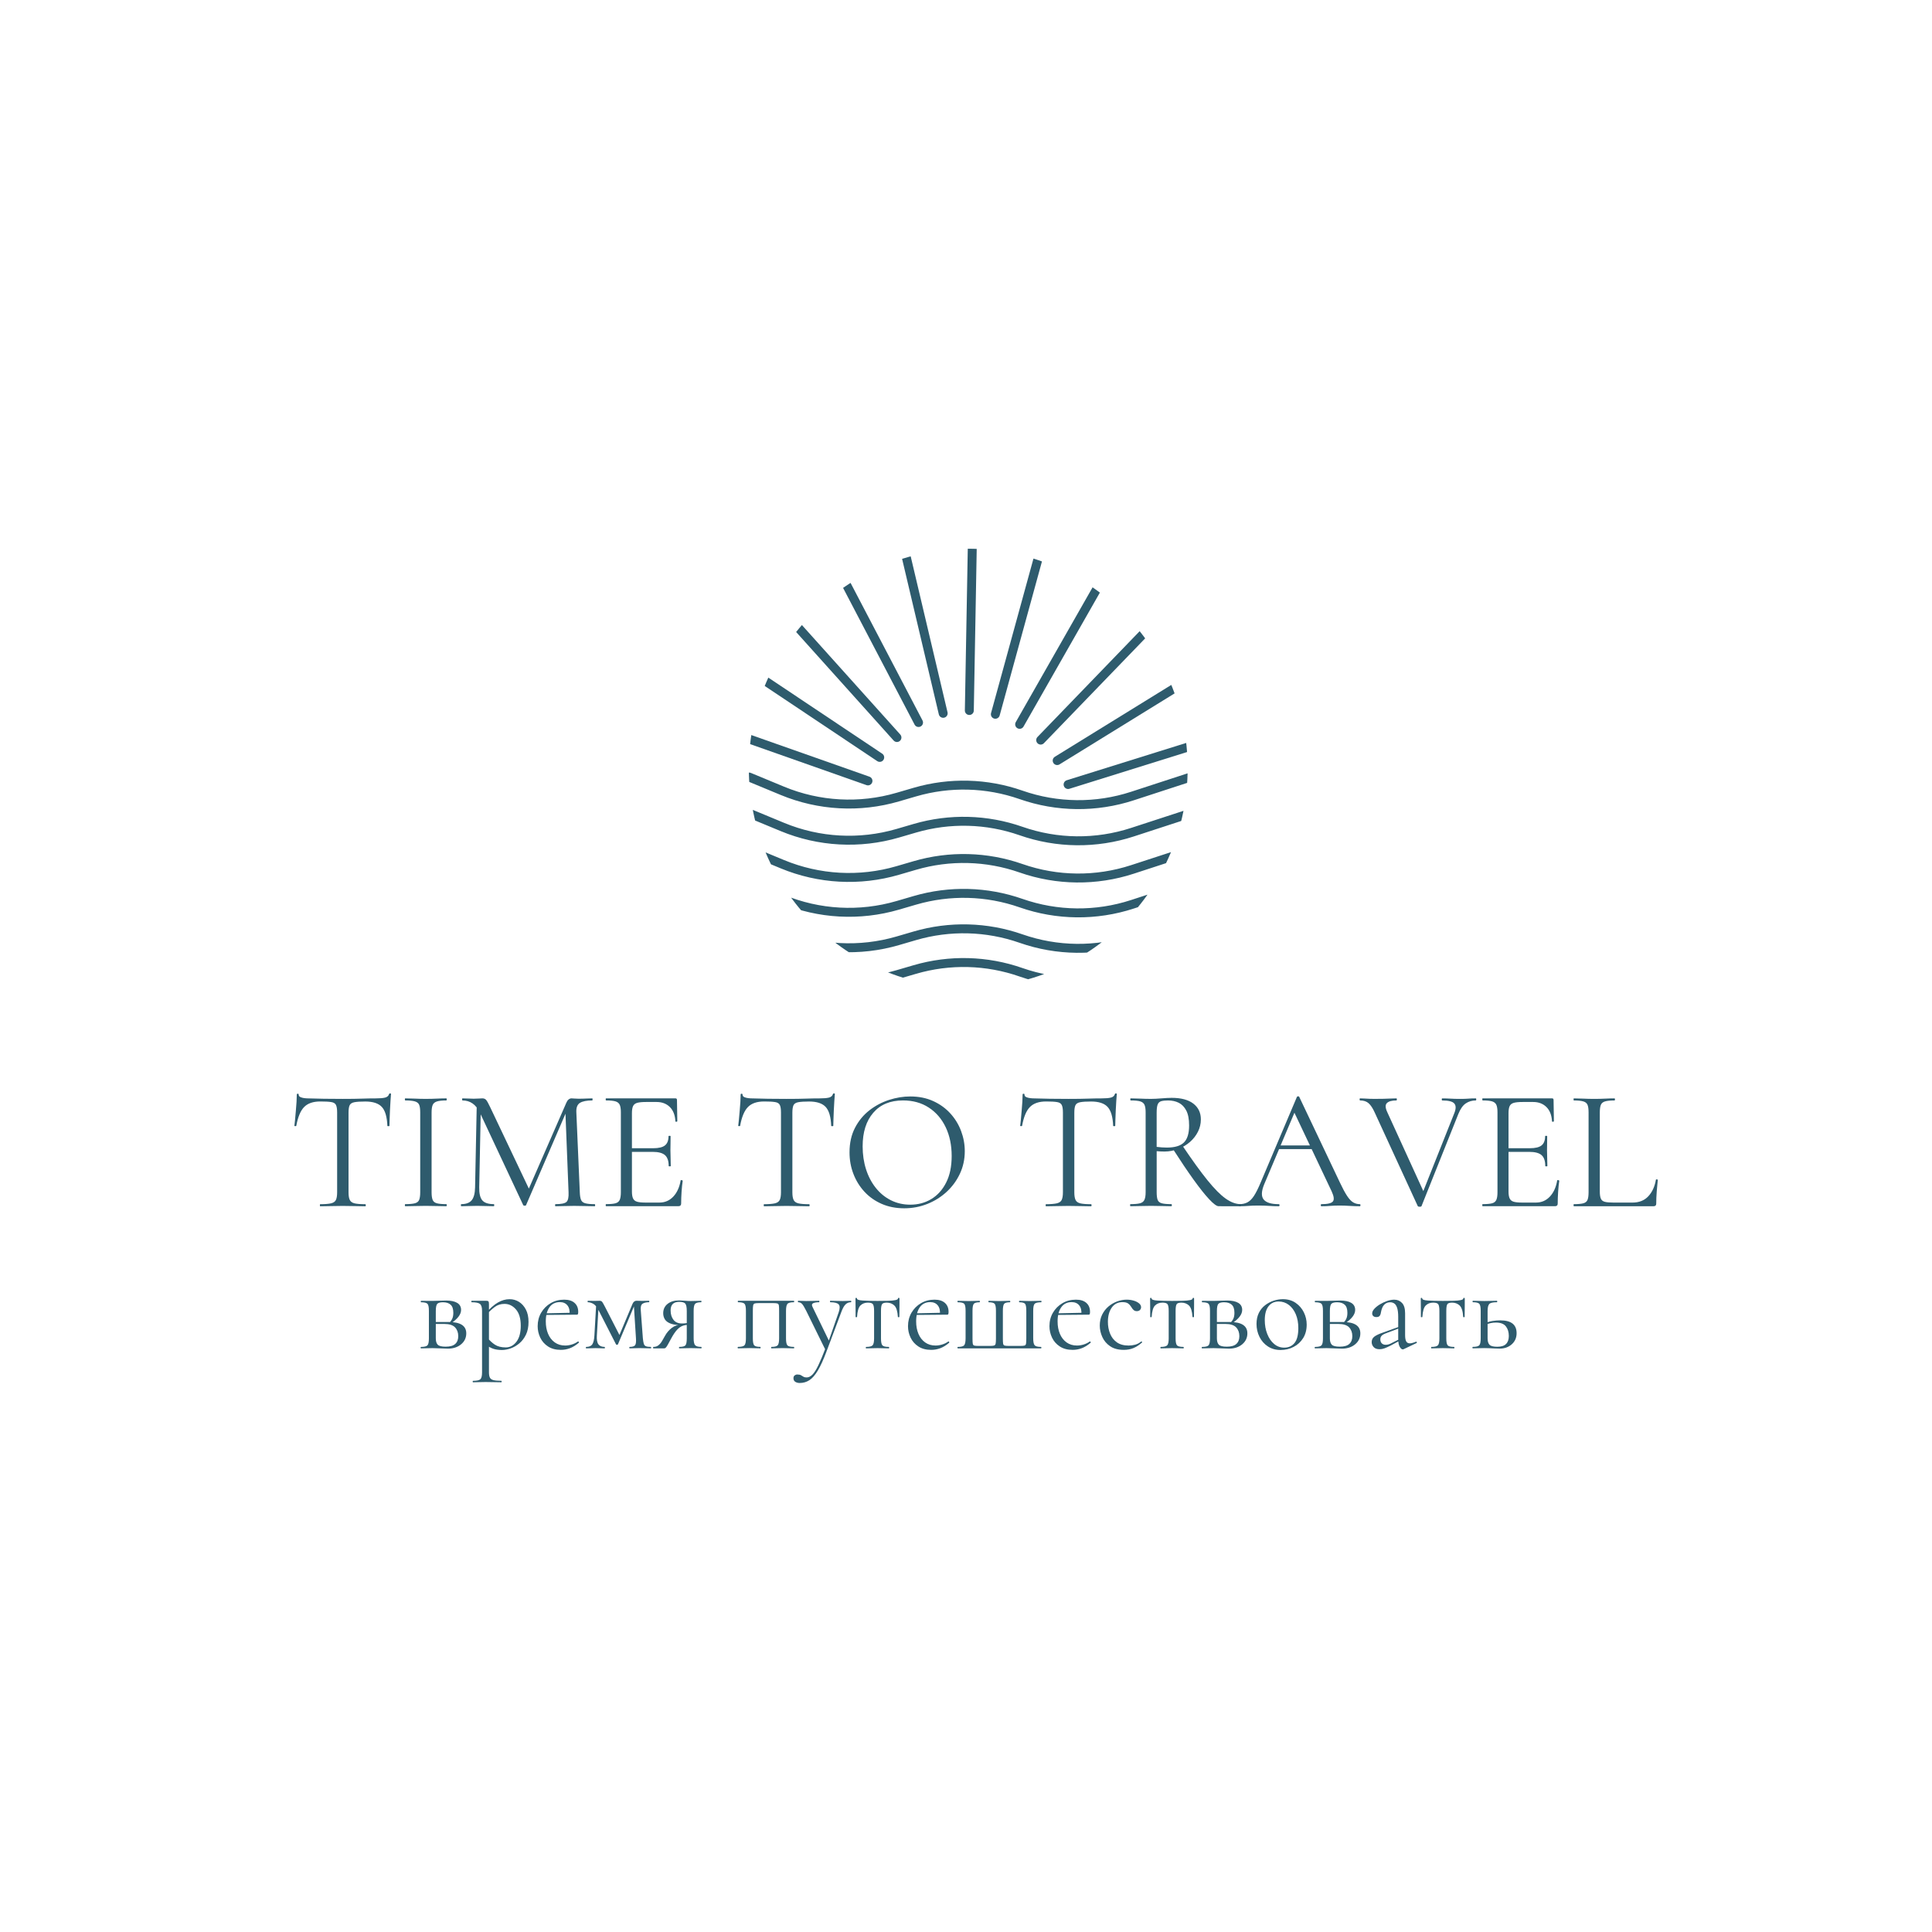 <?xml version="1.0" encoding="utf-8"?>
<!-- Generator: Adobe Illustrator 27.0.0, SVG Export Plug-In . SVG Version: 6.00 Build 0)  -->
<svg version="1.1" id="Слой_1" xmlns="http://www.w3.org/2000/svg" xmlns:xlink="http://www.w3.org/1999/xlink" x="0px" y="0px"
	 viewBox="0 0 1080 1080" style="enable-background:new 0 0 1080 1080;" xml:space="preserve">
<style type="text/css">
	.st0{fill:#E3E2E1;}
	.st1{fill:#BEA59C;}
	.st2{fill:#779CA8;}
	.st3{fill:#2E5B6D;}
	
		.st4{clip-path:url(#XMLID_00000023985089799586106260000012248667136772762552_);fill:none;stroke:#2E5B6D;stroke-width:5;stroke-linecap:round;stroke-linejoin:round;stroke-miterlimit:10;}
	.st5{clip-path:url(#XMLID_00000023985089799586106260000012248667136772762552_);}
	.st6{fill:none;stroke:#2E5B6D;stroke-width:5;stroke-linecap:round;stroke-linejoin:round;stroke-miterlimit:10;}
	
		.st7{clip-path:url(#XMLID_00000049216933240687741140000006022354976259005100_);fill:none;stroke:#2E5B6D;stroke-width:5;stroke-linecap:round;stroke-linejoin:round;stroke-miterlimit:10;}
	.st8{clip-path:url(#XMLID_00000049216933240687741140000006022354976259005100_);}
	
		.st9{clip-path:url(#XMLID_00000171686383940576675620000015130393791918182037_);fill:none;stroke:#2E5B6D;stroke-width:5;stroke-linecap:round;stroke-linejoin:round;stroke-miterlimit:10;}
	.st10{clip-path:url(#XMLID_00000171686383940576675620000015130393791918182037_);}
	
		.st11{clip-path:url(#XMLID_00000028284082938587468700000004398469682923738021_);fill:none;stroke:#2E5B6D;stroke-width:5;stroke-linecap:round;stroke-linejoin:round;stroke-miterlimit:10;}
	.st12{clip-path:url(#XMLID_00000028284082938587468700000004398469682923738021_);}
	.st13{fill:#F4E1B0;}
	
		.st14{clip-path:url(#XMLID_00000127735281123693383670000005539217676101589415_);fill:none;stroke:#2E5B6D;stroke-width:7.318;stroke-linecap:round;stroke-linejoin:round;stroke-miterlimit:10;}
	.st15{clip-path:url(#XMLID_00000127735281123693383670000005539217676101589415_);}
	.st16{fill:none;stroke:#2E5B6D;stroke-width:7.318;stroke-linecap:round;stroke-linejoin:round;stroke-miterlimit:10;}
	
		.st17{clip-path:url(#XMLID_00000011005084196254488230000007392431554434206889_);fill:none;stroke:#2E5B6D;stroke-width:7.318;stroke-linecap:round;stroke-linejoin:round;stroke-miterlimit:10;}
	.st18{clip-path:url(#XMLID_00000011005084196254488230000007392431554434206889_);}
	
		.st19{clip-path:url(#XMLID_00000175290319255518452930000001944608045218861244_);fill:none;stroke:#2E5B6D;stroke-width:7.318;stroke-linecap:round;stroke-linejoin:round;stroke-miterlimit:10;}
	.st20{clip-path:url(#XMLID_00000175290319255518452930000001944608045218861244_);}
	
		.st21{clip-path:url(#XMLID_00000028288618868846722990000003075825502229466789_);fill:none;stroke:#2E5B6D;stroke-width:7.318;stroke-linecap:round;stroke-linejoin:round;stroke-miterlimit:10;}
	.st22{clip-path:url(#XMLID_00000028288618868846722990000003075825502229466789_);}
	
		.st23{clip-path:url(#XMLID_00000131364921057999444900000017478409404656950170_);fill:none;stroke:#E3E2E1;stroke-width:7.318;stroke-linecap:round;stroke-linejoin:round;stroke-miterlimit:10;}
	.st24{clip-path:url(#XMLID_00000131364921057999444900000017478409404656950170_);}
	.st25{fill:none;stroke:#E3E2E1;stroke-width:7.318;stroke-linecap:round;stroke-linejoin:round;stroke-miterlimit:10;}
	
		.st26{clip-path:url(#XMLID_00000042736688084830497440000000993331861542515112_);fill:none;stroke:#E3E2E1;stroke-width:7.318;stroke-linecap:round;stroke-linejoin:round;stroke-miterlimit:10;}
	.st27{clip-path:url(#XMLID_00000042736688084830497440000000993331861542515112_);}
	
		.st28{clip-path:url(#XMLID_00000044161757330983731970000007255553868530368899_);fill:none;stroke:#E3E2E1;stroke-width:7.318;stroke-linecap:round;stroke-linejoin:round;stroke-miterlimit:10;}
	.st29{clip-path:url(#XMLID_00000044161757330983731970000007255553868530368899_);}
	
		.st30{clip-path:url(#XMLID_00000018221454956711252050000001487827670686570679_);fill:none;stroke:#E3E2E1;stroke-width:7.318;stroke-linecap:round;stroke-linejoin:round;stroke-miterlimit:10;}
	.st31{clip-path:url(#XMLID_00000018221454956711252050000001487827670686570679_);}
	
		.st32{clip-path:url(#XMLID_00000051343336747742576020000011462693935174338955_);fill:none;stroke:#BEA59C;stroke-width:7.318;stroke-linecap:round;stroke-linejoin:round;stroke-miterlimit:10;}
	.st33{clip-path:url(#XMLID_00000051343336747742576020000011462693935174338955_);}
	.st34{fill:none;stroke:#BEA59C;stroke-width:7.318;stroke-linecap:round;stroke-linejoin:round;stroke-miterlimit:10;}
	
		.st35{clip-path:url(#XMLID_00000100373038437767998420000016254391559912455564_);fill:none;stroke:#BEA59C;stroke-width:7.318;stroke-linecap:round;stroke-linejoin:round;stroke-miterlimit:10;}
	.st36{clip-path:url(#XMLID_00000100373038437767998420000016254391559912455564_);}
	
		.st37{clip-path:url(#XMLID_00000000214039284902827990000006747861091922747023_);fill:none;stroke:#2E5B6D;stroke-width:5;stroke-linecap:round;stroke-linejoin:round;stroke-miterlimit:10;}
	.st38{clip-path:url(#XMLID_00000000214039284902827990000006747861091922747023_);}
	
		.st39{clip-path:url(#XMLID_00000080177266874259393340000006268853100101736594_);fill:none;stroke:#F4E1B0;stroke-width:5;stroke-linecap:round;stroke-linejoin:round;stroke-miterlimit:10;}
	.st40{clip-path:url(#XMLID_00000080177266874259393340000006268853100101736594_);}
	.st41{fill:none;stroke:#F4E1B0;stroke-width:5;stroke-linecap:round;stroke-linejoin:round;stroke-miterlimit:10;}
	
		.st42{clip-path:url(#XMLID_00000170989182913642615230000002581629775714077862_);fill:none;stroke:#F4E1B0;stroke-width:5;stroke-linecap:round;stroke-linejoin:round;stroke-miterlimit:10;}
	.st43{clip-path:url(#XMLID_00000170989182913642615230000002581629775714077862_);}
	
		.st44{clip-path:url(#XMLID_00000129167874670231643950000007649586726529031082_);fill:none;stroke:#F4E1B0;stroke-width:5;stroke-linecap:round;stroke-linejoin:round;stroke-miterlimit:10;}
	.st45{clip-path:url(#XMLID_00000129167874670231643950000007649586726529031082_);}
	
		.st46{clip-path:url(#XMLID_00000019677915356630513050000005068102289981530512_);fill:none;stroke:#F4E1B0;stroke-width:5;stroke-linecap:round;stroke-linejoin:round;stroke-miterlimit:10;}
	.st47{clip-path:url(#XMLID_00000019677915356630513050000005068102289981530512_);}
	
		.st48{clip-path:url(#XMLID_00000074427904867683487320000013516749186195912345_);fill:none;stroke:#F4E1B0;stroke-width:5;stroke-linecap:round;stroke-linejoin:round;stroke-miterlimit:10;}
	.st49{clip-path:url(#XMLID_00000074427904867683487320000013516749186195912345_);}
	
		.st50{clip-path:url(#XMLID_00000069397602490026319600000006189808856938450317_);fill:none;stroke:#E3E2E1;stroke-width:5;stroke-linecap:round;stroke-linejoin:round;stroke-miterlimit:10;}
	.st51{clip-path:url(#XMLID_00000069397602490026319600000006189808856938450317_);}
	.st52{fill:none;stroke:#E3E2E1;stroke-width:5;stroke-linecap:round;stroke-linejoin:round;stroke-miterlimit:10;}
	
		.st53{clip-path:url(#XMLID_00000045613799779334775960000017587263107650355594_);fill:none;stroke:#E3E2E1;stroke-width:5;stroke-linecap:round;stroke-linejoin:round;stroke-miterlimit:10;}
	.st54{clip-path:url(#XMLID_00000045613799779334775960000017587263107650355594_);}
	
		.st55{clip-path:url(#XMLID_00000077283167882480249820000009794351677887464864_);fill:none;stroke:#E3E2E1;stroke-width:5;stroke-linecap:round;stroke-linejoin:round;stroke-miterlimit:10;}
	.st56{clip-path:url(#XMLID_00000077283167882480249820000009794351677887464864_);}
	
		.st57{clip-path:url(#XMLID_00000066480547161940522180000013472877559632400000_);fill:none;stroke:#E3E2E1;stroke-width:5;stroke-linecap:round;stroke-linejoin:round;stroke-miterlimit:10;}
	.st58{clip-path:url(#XMLID_00000066480547161940522180000013472877559632400000_);}
	
		.st59{clip-path:url(#XMLID_00000101818520848888758640000005029820424847039120_);fill:none;stroke:#BEA59C;stroke-width:5;stroke-linecap:round;stroke-linejoin:round;stroke-miterlimit:10;}
	.st60{clip-path:url(#XMLID_00000101818520848888758640000005029820424847039120_);}
	.st61{fill:none;stroke:#BEA59C;stroke-width:5;stroke-linecap:round;stroke-linejoin:round;stroke-miterlimit:10;}
	
		.st62{clip-path:url(#XMLID_00000148649053480270850540000017995679150357870226_);fill:none;stroke:#BEA59C;stroke-width:5;stroke-linecap:round;stroke-linejoin:round;stroke-miterlimit:10;}
	.st63{clip-path:url(#XMLID_00000148649053480270850540000017995679150357870226_);}
	
		.st64{clip-path:url(#XMLID_00000085241686998792426790000003853203378426611093_);fill:none;stroke:#F4E1B0;stroke-width:7.318;stroke-linecap:round;stroke-linejoin:round;stroke-miterlimit:10;}
	.st65{clip-path:url(#XMLID_00000085241686998792426790000003853203378426611093_);}
	.st66{fill:none;stroke:#F4E1B0;stroke-width:7.318;stroke-linecap:round;stroke-linejoin:round;stroke-miterlimit:10;}
	
		.st67{clip-path:url(#XMLID_00000091727488853211650880000000462575886811427502_);fill:none;stroke:#F4E1B0;stroke-width:7.318;stroke-linecap:round;stroke-linejoin:round;stroke-miterlimit:10;}
	.st68{clip-path:url(#XMLID_00000091727488853211650880000000462575886811427502_);}
	
		.st69{clip-path:url(#XMLID_00000158742716241120449220000010815079475020671668_);fill:none;stroke:#F4E1B0;stroke-width:7.318;stroke-linecap:round;stroke-linejoin:round;stroke-miterlimit:10;}
	.st70{clip-path:url(#XMLID_00000158742716241120449220000010815079475020671668_);}
	
		.st71{clip-path:url(#XMLID_00000093172044417179737530000010961945884764480652_);fill:none;stroke:#F4E1B0;stroke-width:7.318;stroke-linecap:round;stroke-linejoin:round;stroke-miterlimit:10;}
	.st72{clip-path:url(#XMLID_00000093172044417179737530000010961945884764480652_);}
	
		.st73{clip-path:url(#XMLID_00000178177767411363234160000002018537566691460025_);fill:none;stroke:#F4E1B0;stroke-width:7.318;stroke-linecap:round;stroke-linejoin:round;stroke-miterlimit:10;}
	.st74{clip-path:url(#XMLID_00000178177767411363234160000002018537566691460025_);}
</style>
<g>
	<g>
		<g>
			<path class="st3" d="M241.76,727.21c1.2,0,2.45-0.04,3.76-0.1c1.31-0.07,2.61-0.1,3.89-0.1c2.66,0,4.72,0.44,6.17,1.31
				c1.45,0.87,2.17,2.18,2.17,3.93c0,2.48-1.86,4.96-5.58,7.45l-0.9-0.41c0.69-0.64,1.22-1.39,1.59-2.24
				c0.37-0.85,0.55-1.92,0.55-3.21c0-2.07-0.49-3.56-1.48-4.48c-0.99-0.92-2.42-1.38-4.31-1.38c-1.56,0-2.62,0.29-3.17,0.86
				c-0.55,0.58-0.83,1.92-0.83,4.03v15.3c0,1.61,0.36,2.78,1.07,3.52c0.71,0.74,2.19,1.1,4.45,1.1c2.44,0,4.21-0.5,5.34-1.52
				c1.13-1.01,1.69-2.46,1.69-4.34c0-2.02-0.6-3.66-1.79-4.93c-1.2-1.26-3.19-1.9-6-1.9h-6.34l-0.07-1.1h8.82
				c6.57,0,9.86,2.11,9.86,6.34c0,2.48-0.96,4.53-2.89,6.14c-1.93,1.61-4.39,2.41-7.38,2.41c-1.1,0-2.49-0.05-4.17-0.14
				c-1.68-0.09-3.16-0.14-4.45-0.14c-1.15,0-2.28,0.02-3.38,0.07c-1.1,0.05-2.11,0.07-3.03,0.07c-0.14,0-0.21-0.14-0.21-0.41
				c0-0.28,0.07-0.41,0.21-0.41c1.88,0,3.09-0.3,3.62-0.9c0.53-0.6,0.79-1.88,0.79-3.86v-15.44c0-2.02-0.26-3.32-0.79-3.89
				c-0.53-0.57-1.71-0.86-3.55-0.86c-0.14,0-0.21-0.14-0.21-0.41c0-0.28,0.07-0.41,0.21-0.41c0.87,0,1.86,0.01,2.96,0.03
				C239.48,727.2,240.61,727.21,241.76,727.21z"/>
			<path class="st3" d="M264.44,772.71c-0.14,0-0.21-0.14-0.21-0.41s0.07-0.41,0.21-0.41c2.11,0,3.48-0.3,4.1-0.9
				c0.62-0.6,0.93-1.88,0.93-3.86v-34.4c0-1.93-0.39-3.21-1.17-3.83c-0.78-0.62-2.32-0.93-4.62-0.93c-0.14,0-0.21-0.14-0.21-0.41
				c0-0.28,0.07-0.41,0.21-0.41c1.15,0,2.24,0,3.27,0s1.98,0,2.83,0c0.85,0,1.6,0,2.24,0c0.5,0,0.85,0.12,1.03,0.34
				c0.18,0.23,0.28,0.71,0.28,1.45v38.19c0,1.29,0.17,2.27,0.52,2.96c0.35,0.69,1.01,1.16,2,1.41c0.99,0.25,2.45,0.38,4.38,0.38
				c0.14,0,0.21,0.14,0.21,0.41s-0.07,0.41-0.21,0.41c-1.24,0-2.61-0.02-4.1-0.07c-1.49-0.05-3.07-0.07-4.72-0.07
				c-1.29,0-2.54,0.02-3.76,0.07C266.43,772.69,265.36,772.71,264.44,772.71z M280.64,754.65c-1.79,0-3.36-0.21-4.69-0.62
				c-1.33-0.41-2.8-1.19-4.41-2.34l1.03-3.79c1.2,1.52,2.56,2.78,4.1,3.79c1.54,1.01,3.55,1.52,6.03,1.52c2.39,0,4.39-1.06,6-3.17
				c1.61-2.11,2.41-5.1,2.41-8.96c0-4-0.9-7.03-2.69-9.1c-1.79-2.07-3.93-3.1-6.41-3.1c-2.07,0-3.86,0.56-5.38,1.69
				c-1.52,1.13-2.99,2.47-4.41,4.03l-0.62-0.55c2.34-2.71,4.58-4.69,6.72-5.93c2.14-1.24,4.33-1.86,6.58-1.86
				c1.88,0,3.62,0.5,5.21,1.48c1.59,0.99,2.87,2.42,3.86,4.31c0.99,1.88,1.48,4.18,1.48,6.89c0,2.8-0.48,5.19-1.45,7.17
				c-0.96,1.98-2.21,3.6-3.72,4.86c-1.52,1.26-3.12,2.2-4.83,2.79S282.16,754.65,280.64,754.65z"/>
			<path class="st3" d="M313.52,754.58c-2.85,0-5.24-0.63-7.17-1.9c-1.93-1.26-3.38-2.91-4.34-4.93c-0.97-2.02-1.45-4.16-1.45-6.41
				c0-2.8,0.66-5.32,1.96-7.55c1.31-2.23,3.08-4,5.31-5.31c2.23-1.31,4.74-1.96,7.55-1.96c2.53,0,4.47,0.61,5.82,1.83
				c1.36,1.22,2.03,2.88,2.03,5c0,0.51-0.05,0.9-0.14,1.17c-0.09,0.28-0.32,0.41-0.69,0.41h-4c0.18-2.25-0.22-3.99-1.21-5.21
				c-0.99-1.22-2.38-1.83-4.17-1.83c-2.57,0-4.54,0.96-5.89,2.9c-1.36,1.93-2.03,4.55-2.03,7.86c0,2.62,0.42,4.94,1.28,6.96
				c0.85,2.02,2.09,3.62,3.72,4.79c1.63,1.17,3.57,1.76,5.82,1.76c1.2,0,2.41-0.18,3.65-0.55c1.24-0.37,2.41-0.94,3.52-1.72
				c0.09-0.09,0.22-0.04,0.38,0.17c0.16,0.21,0.2,0.38,0.1,0.52c-1.65,1.42-3.31,2.45-4.96,3.07S315.27,754.58,313.52,754.58z
				 M303.87,735.07l-0.07-0.9l15.72-0.34v1.1L303.87,735.07z"/>
			<path class="st3" d="M332.27,746.58l1.03-17.92l1.38,0.21l-1.03,17.72c-0.14,2.3,0.15,3.93,0.86,4.89s1.87,1.45,3.48,1.45
				c0.09,0,0.14,0.14,0.14,0.41c0,0.28-0.05,0.41-0.14,0.41c-0.74,0-1.53-0.02-2.38-0.07c-0.85-0.04-1.76-0.07-2.72-0.07
				c-0.92,0-1.83,0.02-2.72,0.07c-0.9,0.05-1.74,0.07-2.52,0.07c-0.09,0-0.14-0.14-0.14-0.41c0-0.28,0.04-0.41,0.14-0.41
				c1.65,0,2.8-0.48,3.45-1.45C331.74,750.51,332.14,748.88,332.27,746.58z M363.85,752.92c0.09,0,0.14,0.14,0.14,0.41
				c0,0.28-0.05,0.41-0.14,0.41c-0.92,0-1.93-0.02-3.03-0.07c-1.1-0.04-2.21-0.07-3.31-0.07s-2.1,0.02-3,0.07
				c-0.9,0.05-1.74,0.07-2.52,0.07c-0.14,0-0.21-0.14-0.21-0.41c0-0.28,0.07-0.41,0.21-0.41c1.52,0,2.52-0.3,3-0.9
				c0.48-0.6,0.66-1.88,0.52-3.86l-1.24-19.44l1.1-0.76l-9.93,23.51c-0.09,0.18-0.28,0.28-0.55,0.28c-0.28,0-0.46-0.09-0.55-0.28
				l-9.51-18.61c-1.01-2.07-2.06-3.4-3.14-4c-1.08-0.6-2.1-0.9-3.07-0.9c-0.09,0-0.14-0.14-0.14-0.41c0-0.28,0.04-0.41,0.14-0.41
				c0.64,0,1.29,0.01,1.93,0.03c0.64,0.02,1.17,0.04,1.58,0.04c0.64,0,1.24-0.01,1.79-0.04c0.55-0.02,0.96-0.03,1.24-0.03
				c0.69,0,1.19,0.23,1.52,0.69c0.32,0.46,0.85,1.4,1.59,2.83l8.48,16.54l-1.86,2.34l8.69-20.68c0.23-0.55,0.54-0.98,0.93-1.28
				c0.39-0.3,0.77-0.45,1.14-0.45c0.32,0,0.78,0.01,1.38,0.03c0.6,0.02,1.26,0.04,2,0.04c0.87,0,1.57-0.01,2.1-0.04
				c0.53-0.02,1.09-0.03,1.69-0.03c0.09,0,0.14,0.14,0.14,0.41c0,0.28-0.05,0.41-0.14,0.41c-1.56,0-2.77,0.28-3.62,0.83
				c-0.85,0.55-1.18,1.79-1,3.72l1.17,15.65c0.14,1.33,0.31,2.34,0.52,3.03s0.61,1.15,1.21,1.38
				C361.69,752.81,362.61,752.92,363.85,752.92z"/>
			<path class="st3" d="M392.04,752.92c0.09,0,0.14,0.14,0.14,0.41c0,0.28-0.05,0.41-0.14,0.41c-0.78,0-1.69-0.02-2.72-0.07
				c-1.03-0.04-2.13-0.07-3.27-0.07c-1.24,0-2.38,0.02-3.41,0.07c-1.03,0.05-2.01,0.07-2.93,0.07c-0.09,0-0.14-0.14-0.14-0.41
				c0-0.28,0.04-0.41,0.14-0.41c1.84,0,3-0.3,3.48-0.9c0.48-0.6,0.72-1.88,0.72-3.86v-7.72l1.1,0.14c-1.29,0-2.45,0.2-3.48,0.59
				c-1.04,0.39-2.06,1.13-3.07,2.21c-1.01,1.08-2.09,2.68-3.24,4.79c-0.83,1.56-1.47,2.75-1.93,3.55c-0.46,0.8-0.83,1.34-1.1,1.62
				c-0.28,0.28-0.6,0.41-0.96,0.41h-6c-0.09,0-0.14-0.14-0.14-0.41c0-0.28,0.04-0.41,0.14-0.41c1.2,0,2.18-0.33,2.96-1
				c0.78-0.67,1.44-1.47,1.96-2.41c0.53-0.94,1.04-1.85,1.55-2.72c1.01-1.84,2.3-3.34,3.86-4.52c1.56-1.17,3.35-1.76,5.38-1.76
				l0.48,0.28c-2.71,0-4.85-0.29-6.41-0.86c-1.56-0.57-2.67-1.37-3.31-2.38c-0.64-1.01-0.96-2.16-0.96-3.45
				c0-2.21,0.82-3.95,2.45-5.24c1.63-1.29,3.8-1.93,6.51-1.93c0.78,0,1.82,0.06,3.1,0.17c1.29,0.12,2.37,0.17,3.24,0.17
				c1.15,0,2.22-0.02,3.21-0.07s1.9-0.07,2.72-0.07c0.09,0,0.14,0.14,0.14,0.41c0,0.28-0.05,0.41-0.14,0.41
				c-1.7,0-2.83,0.29-3.38,0.86c-0.55,0.58-0.83,1.87-0.83,3.89v15.44c0,1.98,0.29,3.26,0.86,3.86
				C389.2,752.63,390.34,752.92,392.04,752.92z M374.88,732.52c0,2.12,0.53,3.86,1.58,5.24c1.06,1.38,2.64,2.07,4.76,2.07
				c0.64,0,1.36-0.04,2.14-0.14c0.78-0.09,1.4-0.18,1.86-0.28l-1.31,0.55v-7.1c0-2.11-0.28-3.49-0.83-4.14
				c-0.55-0.64-1.7-0.97-3.45-0.97C376.46,727.76,374.88,729.35,374.88,732.52z"/>
			<path class="st3" d="M443.81,752.92c0.09,0,0.14,0.14,0.14,0.41c0,0.28-0.05,0.41-0.14,0.41c-0.92,0-1.92-0.02-3-0.07
				c-1.08-0.04-2.17-0.07-3.27-0.07c-1.15,0-2.27,0.02-3.38,0.07c-1.1,0.05-2.07,0.07-2.9,0.07c-0.14,0-0.21-0.14-0.21-0.41
				c0-0.28,0.07-0.41,0.21-0.41c1.79,0,2.95-0.3,3.48-0.9c0.53-0.6,0.79-1.88,0.79-3.86v-15.44c0-1.42-0.05-2.42-0.14-3
				c-0.09-0.57-0.37-0.93-0.83-1.07c-0.46-0.14-1.24-0.21-2.34-0.21h-8c-1.1,0-1.88,0.07-2.34,0.21s-0.75,0.51-0.86,1.1
				c-0.12,0.6-0.17,1.63-0.17,3.1v15.3c0,1.98,0.24,3.26,0.72,3.86c0.48,0.6,1.64,0.9,3.48,0.9c0.09,0,0.14,0.14,0.14,0.41
				c0,0.28-0.05,0.41-0.14,0.41c-0.87,0-1.84-0.02-2.9-0.07c-1.06-0.04-2.11-0.07-3.17-0.07c-1.2,0-2.34,0.02-3.45,0.07
				c-1.1,0.05-2.09,0.07-2.96,0.07c-0.14,0-0.21-0.14-0.21-0.41c0-0.28,0.07-0.41,0.21-0.41c1.88,0,3.09-0.3,3.62-0.9
				c0.53-0.6,0.79-1.88,0.79-3.86v-15.44c0-2.02-0.26-3.32-0.79-3.89c-0.53-0.57-1.71-0.86-3.55-0.86c-0.14,0-0.21-0.14-0.21-0.41
				c0-0.28,0.07-0.41,0.21-0.41h31.16c0.09,0,0.14,0.14,0.14,0.41c0,0.28-0.05,0.41-0.14,0.41c-1.93,0-3.15,0.32-3.65,0.97
				c-0.51,0.64-0.76,1.95-0.76,3.93v15.3c0,1.98,0.25,3.26,0.76,3.86C440.66,752.63,441.88,752.92,443.81,752.92z"/>
			<path class="st3" d="M475.66,727.14c0.14,0,0.21,0.14,0.21,0.41c0,0.28-0.07,0.41-0.21,0.41c-1.15,0-2.14,0.39-2.96,1.17
				c-0.83,0.78-1.61,2.16-2.34,4.14l-8.41,22.4c-1.65,4.41-3.24,7.89-4.76,10.44s-3.09,4.35-4.72,5.41
				c-1.63,1.06-3.44,1.58-5.41,1.58c-0.96,0-1.79-0.22-2.48-0.65c-0.69-0.44-1.03-1.12-1.03-2.03c0-0.69,0.22-1.21,0.65-1.55
				c0.44-0.34,0.93-0.52,1.48-0.52c0.92,0,1.61,0.14,2.07,0.41c0.46,0.28,0.92,0.55,1.38,0.83c0.46,0.28,1.06,0.41,1.79,0.41
				c1.1,0,2.17-0.52,3.21-1.55c1.03-1.03,2.15-2.79,3.34-5.27c1.19-2.48,2.6-5.86,4.21-10.13l-0.07,1.93l-10.89-22.13
				c-1.01-2.02-1.8-3.34-2.38-3.96c-0.58-0.62-1.3-0.93-2.17-0.93c-0.09,0-0.14-0.14-0.14-0.41c0-0.28,0.05-0.41,0.14-0.41
				c0.73,0,1.5,0.02,2.31,0.07c0.8,0.05,1.57,0.07,2.31,0.07c1.52,0,2.85-0.02,4-0.07s2.18-0.07,3.1-0.07
				c0.09,0,0.14,0.14,0.14,0.41c0,0.28-0.05,0.41-0.14,0.41c-1.47,0-2.58,0.18-3.34,0.55c-0.76,0.37-0.86,1.08-0.31,2.14l9.44,19.44
				l-1.58,2.83l6.76-19.44c0.69-2.07,0.68-3.5-0.03-4.31c-0.71-0.8-2.29-1.21-4.72-1.21c-0.09,0-0.14-0.14-0.14-0.41
				c0-0.28,0.05-0.41,0.14-0.41c1.1,0,2.15,0.02,3.14,0.07s2.26,0.07,3.83,0.07c1.01,0,1.83-0.02,2.45-0.07
				C474.11,727.17,474.83,727.14,475.66,727.14z"/>
			<path class="st3" d="M484.14,753.75c-0.09,0-0.14-0.14-0.14-0.41c0-0.28,0.04-0.41,0.14-0.41c1.88,0,3.1-0.3,3.65-0.9
				c0.55-0.6,0.83-1.88,0.83-3.86v-15.3c0-1.88-0.21-3.14-0.62-3.76c-0.41-0.62-1.36-0.93-2.83-0.93c-1.75,0-3.15,0.54-4.21,1.62
				c-1.06,1.08-1.68,3.21-1.86,6.38c0,0.09-0.14,0.14-0.41,0.14s-0.41-0.04-0.41-0.14c0-0.64,0-1.62,0-2.93
				c0-1.31-0.01-2.65-0.03-4.03c-0.02-1.38-0.03-2.5-0.03-3.38c0-0.23,0.14-0.34,0.41-0.34s0.41,0.12,0.41,0.34
				c0,0.64,1.06,1.03,3.17,1.17c2.11,0.14,4.89,0.21,8.34,0.21c2.25,0,4.24-0.02,5.96-0.07c1.72-0.04,3.07-0.17,4.03-0.38
				c0.96-0.21,1.45-0.52,1.45-0.93c0-0.23,0.14-0.34,0.41-0.34c0.28,0,0.41,0.12,0.41,0.34c0,0.87,0,2,0,3.38s-0.01,2.72-0.03,4.03
				c-0.02,1.31-0.04,2.29-0.04,2.93c0,0.09-0.14,0.14-0.41,0.14c-0.28,0-0.41-0.04-0.41-0.14c-0.19-3.17-0.84-5.3-1.96-6.38
				c-1.13-1.08-2.54-1.62-4.24-1.62c-1.43,0-2.32,0.31-2.69,0.93c-0.37,0.62-0.55,1.87-0.55,3.76v15.3c0,1.98,0.25,3.26,0.76,3.86
				c0.51,0.6,1.7,0.9,3.59,0.9c0.14,0,0.21,0.14,0.21,0.41c0,0.28-0.07,0.41-0.21,0.41c-0.87,0-1.85-0.02-2.93-0.07
				c-1.08-0.04-2.2-0.07-3.34-0.07c-1.1,0-2.22,0.02-3.34,0.07C486.08,753.73,485.06,753.75,484.14,753.75z"/>
			<path class="st3" d="M520.54,754.58c-2.85,0-5.24-0.63-7.17-1.9c-1.93-1.26-3.38-2.91-4.34-4.93c-0.97-2.02-1.45-4.16-1.45-6.41
				c0-2.8,0.66-5.32,1.96-7.55c1.31-2.23,3.08-4,5.31-5.31c2.23-1.31,4.75-1.96,7.55-1.96c2.53,0,4.47,0.61,5.83,1.83
				c1.36,1.22,2.03,2.88,2.03,5c0,0.51-0.05,0.9-0.14,1.17c-0.09,0.28-0.32,0.41-0.69,0.41h-4c0.18-2.25-0.22-3.99-1.21-5.21
				c-0.99-1.22-2.38-1.83-4.17-1.83c-2.57,0-4.54,0.96-5.89,2.9c-1.36,1.93-2.03,4.55-2.03,7.86c0,2.62,0.42,4.94,1.28,6.96
				c0.85,2.02,2.09,3.62,3.72,4.79c1.63,1.17,3.57,1.76,5.83,1.76c1.19,0,2.41-0.18,3.65-0.55c1.24-0.37,2.41-0.94,3.52-1.72
				c0.09-0.09,0.22-0.04,0.38,0.17c0.16,0.21,0.19,0.38,0.1,0.52c-1.65,1.42-3.31,2.45-4.96,3.07S522.29,754.58,520.54,754.58z
				 M510.89,735.07l-0.07-0.9l15.72-0.34v1.1L510.89,735.07z"/>
			<path class="st3" d="M535.43,753.75c-0.14,0-0.21-0.14-0.21-0.41c0-0.28,0.07-0.41,0.21-0.41c1.88,0,3.08-0.32,3.58-0.97
				c0.51-0.64,0.76-1.95,0.76-3.93v-15.3c0-2.02-0.25-3.32-0.76-3.89c-0.51-0.57-1.7-0.86-3.58-0.86c-0.14,0-0.21-0.14-0.21-0.41
				c0-0.28,0.07-0.41,0.21-0.41c0.87,0,1.85,0.02,2.93,0.07c1.08,0.05,2.15,0.07,3.21,0.07c1.06,0,2.11-0.02,3.17-0.07
				c1.06-0.05,2-0.07,2.83-0.07c0.14,0,0.21,0.14,0.21,0.41c0,0.28-0.07,0.41-0.21,0.41c-1.65,0-2.72,0.29-3.21,0.86
				c-0.48,0.58-0.72,1.87-0.72,3.89v15.44c0,1.38,0.04,2.36,0.14,2.93c0.09,0.58,0.36,0.93,0.79,1.07c0.44,0.14,1.21,0.21,2.31,0.21
				h6.48c1.06,0,1.83-0.07,2.31-0.21s0.78-0.49,0.9-1.07c0.11-0.57,0.17-1.5,0.17-2.79v-15.58c0-2.02-0.24-3.32-0.72-3.89
				c-0.48-0.57-1.6-0.86-3.34-0.86c-0.09,0-0.14-0.14-0.14-0.41c0-0.28,0.04-0.41,0.14-0.41c0.83,0,1.76,0.02,2.79,0.07
				c1.04,0.05,2.08,0.07,3.14,0.07s2.1-0.02,3.14-0.07c1.04-0.05,1.96-0.07,2.79-0.07c0.14,0,0.21,0.14,0.21,0.41
				c0,0.28-0.07,0.41-0.21,0.41c-1.66,0-2.72,0.29-3.21,0.86c-0.48,0.58-0.72,1.87-0.72,3.89v15.44c0,1.38,0.04,2.36,0.14,2.93
				c0.09,0.58,0.37,0.93,0.83,1.07c0.46,0.14,1.24,0.21,2.34,0.21h6.41c1.15,0,1.95-0.07,2.41-0.21c0.46-0.14,0.73-0.52,0.83-1.14
				c0.09-0.62,0.14-1.62,0.14-3v-15.3c0-2.02-0.23-3.32-0.69-3.89c-0.46-0.57-1.52-0.86-3.17-0.86c-0.14,0-0.21-0.14-0.21-0.41
				c0-0.28,0.07-0.41,0.21-0.41c0.78,0,1.68,0.02,2.69,0.07c1.01,0.05,2.02,0.07,3.03,0.07c1.15,0,2.29-0.02,3.41-0.07
				c1.13-0.05,2.15-0.07,3.07-0.07c0.09,0,0.14,0.14,0.14,0.41c0,0.28-0.05,0.41-0.14,0.41c-1.93,0-3.16,0.29-3.69,0.86
				c-0.53,0.58-0.79,1.87-0.79,3.89v15.3c0,1.98,0.25,3.29,0.76,3.93c0.5,0.64,1.72,0.97,3.65,0.97c0.09,0,0.14,0.14,0.14,0.41
				c0,0.28-0.05,0.41-0.14,0.41H535.43z"/>
			<path class="st3" d="M599.61,754.58c-2.85,0-5.24-0.63-7.17-1.9c-1.93-1.26-3.38-2.91-4.34-4.93c-0.96-2.02-1.45-4.16-1.45-6.41
				c0-2.8,0.65-5.32,1.96-7.55c1.31-2.23,3.08-4,5.31-5.31c2.23-1.31,4.75-1.96,7.55-1.96c2.53,0,4.47,0.61,5.83,1.83
				c1.36,1.22,2.03,2.88,2.03,5c0,0.51-0.05,0.9-0.14,1.17c-0.09,0.28-0.32,0.41-0.69,0.41h-4c0.18-2.25-0.22-3.99-1.21-5.21
				c-0.99-1.22-2.38-1.83-4.17-1.83c-2.57,0-4.54,0.96-5.89,2.9c-1.36,1.93-2.03,4.55-2.03,7.86c0,2.62,0.42,4.94,1.28,6.96
				c0.85,2.02,2.09,3.62,3.72,4.79s3.57,1.76,5.83,1.76c1.19,0,2.41-0.18,3.65-0.55c1.24-0.37,2.41-0.94,3.52-1.72
				c0.09-0.09,0.22-0.04,0.38,0.17c0.16,0.21,0.19,0.38,0.1,0.52c-1.65,1.42-3.31,2.45-4.96,3.07S601.36,754.58,599.61,754.58z
				 M589.96,735.07l-0.07-0.9l15.72-0.34v1.1L589.96,735.07z"/>
			<path class="st3" d="M628.22,754.58c-3.13,0-5.68-0.68-7.65-2.03c-1.98-1.35-3.44-3.08-4.38-5.17c-0.94-2.09-1.41-4.22-1.41-6.38
				c0-2.3,0.45-4.34,1.34-6.14c0.9-1.79,2.08-3.31,3.55-4.55c1.47-1.24,3.1-2.18,4.89-2.83c1.79-0.64,3.54-0.96,5.24-0.96
				c1.33,0,2.61,0.17,3.83,0.52c1.22,0.34,2.23,0.84,3.03,1.48c0.8,0.64,1.21,1.38,1.21,2.21c0,0.6-0.21,1.12-0.62,1.55
				c-0.41,0.44-1.01,0.66-1.79,0.66c-0.74,0-1.34-0.23-1.83-0.69c-0.48-0.46-0.89-0.99-1.21-1.59c-0.51-0.83-1.1-1.49-1.79-2
				c-0.69-0.5-1.72-0.76-3.1-0.76c-2.62,0-4.64,1.02-6.07,3.07c-1.43,2.05-2.14,4.7-2.14,7.96c0,2.34,0.4,4.53,1.21,6.55
				c0.8,2.02,2.06,3.64,3.76,4.86c1.7,1.22,3.91,1.83,6.62,1.83c1.24,0,2.46-0.16,3.65-0.48c1.2-0.32,2.32-0.92,3.38-1.79
				c0.09-0.09,0.22-0.05,0.38,0.14c0.16,0.18,0.19,0.32,0.1,0.41c-1.61,1.43-3.22,2.47-4.83,3.14
				C631.99,754.25,630.19,754.58,628.22,754.58z"/>
			<path class="st3" d="M648.83,753.75c-0.09,0-0.14-0.14-0.14-0.41c0-0.28,0.04-0.41,0.14-0.41c1.88,0,3.1-0.3,3.65-0.9
				c0.55-0.6,0.83-1.88,0.83-3.86v-15.3c0-1.88-0.21-3.14-0.62-3.76c-0.41-0.62-1.36-0.93-2.83-0.93c-1.75,0-3.15,0.54-4.21,1.62
				c-1.06,1.08-1.68,3.21-1.86,6.38c0,0.09-0.14,0.14-0.41,0.14s-0.41-0.04-0.41-0.14c0-0.64,0-1.62,0-2.93
				c0-1.31-0.01-2.65-0.03-4.03c-0.02-1.38-0.03-2.5-0.03-3.38c0-0.23,0.14-0.34,0.41-0.34s0.41,0.12,0.41,0.34
				c0,0.64,1.06,1.03,3.17,1.17c2.11,0.14,4.89,0.21,8.34,0.21c2.25,0,4.24-0.02,5.96-0.07c1.72-0.04,3.07-0.17,4.03-0.38
				c0.96-0.21,1.45-0.52,1.45-0.93c0-0.23,0.14-0.34,0.41-0.34c0.28,0,0.41,0.12,0.41,0.34c0,0.87,0,2,0,3.38s-0.01,2.72-0.03,4.03
				c-0.02,1.31-0.04,2.29-0.04,2.93c0,0.09-0.14,0.14-0.41,0.14c-0.28,0-0.41-0.04-0.41-0.14c-0.19-3.17-0.84-5.3-1.96-6.38
				c-1.13-1.08-2.54-1.62-4.24-1.62c-1.43,0-2.32,0.31-2.69,0.93c-0.37,0.62-0.55,1.87-0.55,3.76v15.3c0,1.98,0.25,3.26,0.76,3.86
				c0.51,0.6,1.7,0.9,3.59,0.9c0.14,0,0.21,0.14,0.21,0.41c0,0.28-0.07,0.41-0.21,0.41c-0.87,0-1.85-0.02-2.93-0.07
				c-1.08-0.04-2.2-0.07-3.34-0.07c-1.1,0-2.22,0.02-3.34,0.07C650.77,753.73,649.75,753.75,648.83,753.75z"/>
			<path class="st3" d="M678.4,727.21c1.2,0,2.45-0.04,3.76-0.1c1.31-0.07,2.61-0.1,3.89-0.1c2.66,0,4.72,0.44,6.17,1.31
				c1.45,0.87,2.17,2.18,2.17,3.93c0,2.48-1.86,4.96-5.58,7.45l-0.9-0.41c0.69-0.64,1.22-1.39,1.59-2.24
				c0.37-0.85,0.55-1.92,0.55-3.21c0-2.07-0.49-3.56-1.48-4.48c-0.99-0.92-2.42-1.38-4.31-1.38c-1.56,0-2.62,0.29-3.17,0.86
				c-0.55,0.58-0.83,1.92-0.83,4.03v15.3c0,1.61,0.36,2.78,1.07,3.52c0.71,0.74,2.19,1.1,4.45,1.1c2.44,0,4.21-0.5,5.34-1.52
				c1.13-1.01,1.69-2.46,1.69-4.34c0-2.02-0.6-3.66-1.79-4.93c-1.2-1.26-3.19-1.9-6-1.9h-6.34l-0.07-1.1h8.82
				c6.57,0,9.86,2.11,9.86,6.34c0,2.48-0.96,4.53-2.89,6.14c-1.93,1.61-4.39,2.41-7.38,2.41c-1.1,0-2.49-0.05-4.17-0.14
				c-1.68-0.09-3.16-0.14-4.45-0.14c-1.15,0-2.28,0.02-3.38,0.07c-1.1,0.05-2.11,0.07-3.03,0.07c-0.14,0-0.21-0.14-0.21-0.41
				c0-0.28,0.07-0.41,0.21-0.41c1.88,0,3.09-0.3,3.62-0.9c0.53-0.6,0.79-1.88,0.79-3.86v-15.44c0-2.02-0.26-3.32-0.79-3.89
				c-0.53-0.57-1.71-0.86-3.55-0.86c-0.14,0-0.21-0.14-0.21-0.41c0-0.28,0.07-0.41,0.21-0.41c0.87,0,1.86,0.01,2.96,0.03
				C676.13,727.2,677.25,727.21,678.4,727.21z"/>
			<path class="st3" d="M715.84,754.65c-2.71,0-5.08-0.67-7.1-2c-2.02-1.33-3.58-3.11-4.69-5.34c-1.1-2.23-1.65-4.63-1.65-7.2
				c0-2.39,0.44-4.46,1.31-6.2c0.87-1.75,2.04-3.18,3.52-4.31c1.47-1.12,3.07-1.96,4.79-2.52c1.72-0.55,3.41-0.83,5.07-0.83
				c2.8,0,5.21,0.69,7.2,2.07s3.53,3.15,4.58,5.31c1.06,2.16,1.58,4.44,1.58,6.82c0,2.94-0.67,5.47-2,7.58
				c-1.33,2.11-3.1,3.75-5.31,4.89C720.94,754.07,718.5,754.65,715.84,754.65z M717.84,753.34c2.44,0,4.37-0.86,5.79-2.58
				c1.42-1.72,2.14-4.52,2.14-8.38c0-2.9-0.47-5.46-1.41-7.69c-0.94-2.23-2.24-3.97-3.9-5.24c-1.65-1.26-3.54-1.9-5.65-1.9
				c-2.44,0-4.34,0.9-5.72,2.69c-1.38,1.79-2.07,4.37-2.07,7.72c0,2.8,0.46,5.38,1.38,7.72c0.92,2.34,2.19,4.21,3.83,5.58
				C713.85,752.65,715.72,753.34,717.84,753.34z"/>
			<path class="st3" d="M741.55,727.21c1.19,0,2.45-0.04,3.76-0.1c1.31-0.07,2.61-0.1,3.9-0.1c2.66,0,4.72,0.44,6.17,1.31
				c1.45,0.87,2.17,2.18,2.17,3.93c0,2.48-1.86,4.96-5.58,7.45l-0.9-0.41c0.69-0.64,1.22-1.39,1.58-2.24
				c0.37-0.85,0.55-1.92,0.55-3.21c0-2.07-0.49-3.56-1.48-4.48c-0.99-0.92-2.42-1.38-4.31-1.38c-1.56,0-2.62,0.29-3.17,0.86
				c-0.55,0.58-0.83,1.92-0.83,4.03v15.3c0,1.61,0.36,2.78,1.07,3.52c0.71,0.74,2.19,1.1,4.45,1.1c2.44,0,4.22-0.5,5.34-1.52
				c1.12-1.01,1.69-2.46,1.69-4.34c0-2.02-0.6-3.66-1.79-4.93c-1.2-1.26-3.2-1.9-6-1.9h-6.34l-0.07-1.1h8.82
				c6.57,0,9.86,2.11,9.86,6.34c0,2.48-0.96,4.53-2.9,6.14c-1.93,1.61-4.39,2.41-7.38,2.41c-1.1,0-2.49-0.05-4.17-0.14
				s-3.16-0.14-4.45-0.14c-1.15,0-2.28,0.02-3.38,0.07c-1.1,0.05-2.11,0.07-3.03,0.07c-0.14,0-0.21-0.14-0.21-0.41
				c0-0.28,0.07-0.41,0.21-0.41c1.88,0,3.09-0.3,3.62-0.9c0.53-0.6,0.79-1.88,0.79-3.86v-15.44c0-2.02-0.26-3.32-0.79-3.89
				c-0.53-0.57-1.71-0.86-3.55-0.86c-0.14,0-0.21-0.14-0.21-0.41c0-0.28,0.07-0.41,0.21-0.41c0.87,0,1.86,0.01,2.96,0.03
				C739.28,727.2,740.4,727.21,741.55,727.21z"/>
			<path class="st3" d="M771.19,754.23c-1.47,0-2.57-0.4-3.31-1.21c-0.74-0.8-1.1-1.73-1.1-2.79c0-1.29,0.51-2.31,1.52-3.07
				c1.01-0.76,2.67-1.53,4.96-2.31l9.03-3.24l0.21,0.76l-8,3.03c-1.06,0.41-1.8,0.87-2.24,1.38c-0.44,0.51-0.65,1.15-0.65,1.93
				c0,0.96,0.28,1.71,0.83,2.24c0.55,0.53,1.26,0.79,2.14,0.79c0.5,0,0.99-0.06,1.45-0.17c0.46-0.11,0.92-0.29,1.38-0.52l5.86-2.96
				l0.14,0.83l-6,3.24c-1.38,0.69-2.53,1.21-3.45,1.55C773.03,754.06,772.11,754.23,771.19,754.23z M784.71,754.17
				c-0.18,0.09-0.37,0.14-0.55,0.14c-0.6,0-1.17-0.49-1.72-1.48c-0.55-0.99-0.83-2.42-0.83-4.31v-12.34c0-2.16-0.2-3.84-0.59-5.03
				c-0.39-1.19-0.92-2.02-1.59-2.48c-0.67-0.46-1.41-0.69-2.24-0.69c-1.15,0-2.09,0.29-2.83,0.86c-0.74,0.58-1.29,1.3-1.65,2.17
				c-0.37,0.87-0.62,1.75-0.76,2.62c-0.05,0.64-0.24,1.24-0.59,1.79c-0.34,0.55-1,0.83-1.96,0.83c-0.74,0-1.31-0.18-1.72-0.55
				c-0.41-0.37-0.62-0.87-0.62-1.52c0-0.83,0.41-1.69,1.24-2.59c0.83-0.9,1.87-1.72,3.14-2.48c1.26-0.76,2.6-1.38,4-1.86
				c1.4-0.48,2.72-0.72,3.96-0.72c1.75,0,3.19,0.61,4.34,1.83c1.15,1.22,1.72,3.14,1.72,5.76v12.2c0,1.61,0.21,2.78,0.62,3.52
				c0.41,0.74,1.08,1.1,2,1.1c0.83,0,1.98-0.3,3.45-0.9c0.23-0.09,0.39-0.01,0.48,0.24c0.09,0.25,0.02,0.43-0.21,0.52L784.71,754.17
				z"/>
			<path class="st3" d="M800.15,753.75c-0.09,0-0.14-0.14-0.14-0.41c0-0.28,0.04-0.41,0.14-0.41c1.88,0,3.1-0.3,3.65-0.9
				c0.55-0.6,0.83-1.88,0.83-3.86v-15.3c0-1.88-0.21-3.14-0.62-3.76s-1.36-0.93-2.83-0.93c-1.75,0-3.15,0.54-4.21,1.62
				c-1.06,1.08-1.68,3.21-1.86,6.38c0,0.09-0.14,0.14-0.41,0.14c-0.28,0-0.41-0.04-0.41-0.14c0-0.64,0-1.62,0-2.93
				c0-1.31-0.01-2.65-0.04-4.03s-0.03-2.5-0.03-3.38c0-0.23,0.14-0.34,0.41-0.34c0.28,0,0.41,0.12,0.41,0.34
				c0,0.64,1.06,1.03,3.17,1.17c2.11,0.14,4.89,0.21,8.34,0.21c2.25,0,4.24-0.02,5.96-0.07c1.72-0.04,3.07-0.17,4.03-0.38
				c0.96-0.21,1.45-0.52,1.45-0.93c0-0.23,0.14-0.34,0.41-0.34s0.41,0.12,0.41,0.34c0,0.87,0,2,0,3.38s-0.01,2.72-0.03,4.03
				c-0.02,1.31-0.03,2.29-0.03,2.93c0,0.09-0.14,0.14-0.41,0.14s-0.41-0.04-0.41-0.14c-0.18-3.17-0.84-5.3-1.96-6.38
				c-1.13-1.08-2.54-1.62-4.24-1.62c-1.43,0-2.32,0.31-2.69,0.93c-0.37,0.62-0.55,1.87-0.55,3.76v15.3c0,1.98,0.25,3.26,0.76,3.86
				c0.51,0.6,1.7,0.9,3.58,0.9c0.14,0,0.21,0.14,0.21,0.41c0,0.28-0.07,0.41-0.21,0.41c-0.87,0-1.85-0.02-2.93-0.07
				c-1.08-0.04-2.2-0.07-3.34-0.07c-1.1,0-2.22,0.02-3.34,0.07C802.09,753.73,801.07,753.75,800.15,753.75z"/>
			<path class="st3" d="M831.58,732.86v15.3c0,1.65,0.36,2.85,1.07,3.58c0.71,0.74,2.17,1.1,4.38,1.1s3.83-0.52,4.86-1.55
				c1.04-1.03,1.55-2.52,1.55-4.45c0-2.21-0.55-4.01-1.66-5.41c-1.1-1.4-2.94-2.1-5.51-2.1c-1.01,0-1.99,0.09-2.93,0.28
				c-0.94,0.18-1.94,0.53-3,1.03l-0.41-0.9c1.47-0.64,2.95-1.08,4.45-1.31c1.49-0.23,2.93-0.34,4.31-0.34c6.07,0,9.1,2.39,9.1,7.17
				c0,2.53-0.9,4.6-2.69,6.2c-1.79,1.61-4.04,2.41-6.76,2.41c-0.74,0-1.61-0.02-2.62-0.07s-2.04-0.09-3.1-0.14
				c-1.06-0.04-2.02-0.07-2.9-0.07c-1.15,0-2.27,0.02-3.38,0.07c-1.1,0.05-2.11,0.07-3.03,0.07c-0.14,0-0.21-0.14-0.21-0.41
				c0-0.28,0.07-0.41,0.21-0.41c1.88,0,3.09-0.3,3.62-0.9c0.53-0.6,0.79-1.88,0.79-3.86v-15.44c0-2.02-0.27-3.32-0.79-3.89
				c-0.53-0.57-1.71-0.86-3.55-0.86c-0.14,0-0.21-0.14-0.21-0.41c0-0.28,0.07-0.41,0.21-0.41c0.87,0,1.86,0.02,2.96,0.07
				s2.23,0.07,3.38,0.07c1.29,0,2.54-0.02,3.76-0.07c1.22-0.05,2.31-0.07,3.28-0.07c0.14,0,0.21,0.14,0.21,0.41
				c0,0.28-0.07,0.41-0.21,0.41c-2.21,0-3.62,0.32-4.24,0.97S831.58,730.89,831.58,732.86z"/>
		</g>
	</g>
	<g>
		<g>
			<path class="st3" d="M179.04,615.73c-3.99,0-6.99,1.03-9.02,3.09c-2.03,2.06-3.49,5.56-4.39,10.51c0,0.13-0.18,0.19-0.53,0.19
				c-0.35,0-0.53-0.06-0.53-0.19c0.13-0.83,0.26-2.01,0.38-3.52c0.13-1.51,0.27-3.14,0.43-4.87c0.16-1.74,0.29-3.42,0.39-5.06
				c0.1-1.64,0.14-2.97,0.14-4c0-0.32,0.18-0.48,0.53-0.48c0.35,0,0.53,0.16,0.53,0.48c0,0.64,0.32,1.11,0.96,1.4
				c0.64,0.29,1.37,0.48,2.17,0.58c0.8,0.1,1.49,0.14,2.07,0.14c5.53,0.19,11.99,0.29,19.39,0.29c4.56,0,8.18-0.05,10.85-0.15
				c2.67-0.1,5.26-0.14,7.77-0.14c2.19,0,3.87-0.14,5.06-0.43c1.19-0.29,1.94-0.95,2.27-1.98c0.06-0.26,0.26-0.39,0.58-0.39
				c0.32,0,0.48,0.13,0.48,0.39c-0.07,0.96-0.16,2.28-0.29,3.96c-0.13,1.67-0.23,3.41-0.29,5.21c-0.06,1.8-0.13,3.47-0.19,5.02
				c-0.06,1.54-0.1,2.73-0.1,3.57c0,0.13-0.19,0.19-0.58,0.19c-0.39,0-0.58-0.06-0.58-0.19c-0.19-5.02-1.22-8.54-3.09-10.56
				s-4.95-3.04-9.26-3.04c-2.7,0-4.73,0.13-6.08,0.39c-1.35,0.26-2.23,0.82-2.65,1.69c-0.42,0.87-0.63,2.27-0.63,4.2v44.47
				c0,1.87,0.22,3.28,0.68,4.24c0.45,0.96,1.33,1.61,2.65,1.93c1.32,0.32,3.33,0.48,6.03,0.48c0.19,0,0.29,0.19,0.29,0.58
				s-0.1,0.58-0.29,0.58c-1.67,0-3.57-0.03-5.69-0.1c-2.12-0.06-4.44-0.1-6.95-0.1c-2.38,0-4.63,0.03-6.75,0.1
				c-2.12,0.06-4.05,0.1-5.79,0.1c-0.13,0-0.19-0.19-0.19-0.58s0.06-0.58,0.19-0.58c2.64,0,4.65-0.16,6.03-0.48
				c1.38-0.32,2.3-0.96,2.75-1.93c0.45-0.96,0.67-2.38,0.67-4.24v-44.66c0-1.93-0.23-3.33-0.67-4.2c-0.45-0.87-1.35-1.4-2.7-1.59
				C183.77,615.83,181.74,615.73,179.04,615.73z"/>
			<path class="st3" d="M241.26,666.47c0,1.87,0.19,3.28,0.58,4.24c0.38,0.96,1.17,1.61,2.36,1.93c1.19,0.32,2.94,0.48,5.26,0.48
				c0.19,0,0.29,0.19,0.29,0.58s-0.1,0.58-0.29,0.58c-1.54,0-3.26-0.03-5.16-0.1c-1.9-0.06-4-0.1-6.32-0.1
				c-2.19,0-4.24,0.03-6.17,0.1c-1.93,0.06-3.67,0.1-5.21,0.1c-0.19,0-0.29-0.19-0.29-0.58s0.1-0.58,0.29-0.58
				c2.32,0,4.08-0.16,5.31-0.48c1.22-0.32,2.03-0.96,2.41-1.93s0.58-2.38,0.58-4.24v-44.66c0-1.86-0.19-3.26-0.58-4.2
				c-0.39-0.93-1.19-1.58-2.41-1.93c-1.22-0.35-2.99-0.53-5.31-0.53c-0.19,0-0.29-0.19-0.29-0.58s0.1-0.58,0.29-0.58
				c1.54,0,3.28,0.05,5.21,0.14c1.93,0.1,3.99,0.15,6.17,0.15c2.32,0,4.44-0.05,6.37-0.15c1.93-0.1,3.63-0.14,5.11-0.14
				c0.19,0,0.29,0.19,0.29,0.58s-0.1,0.58-0.29,0.58c-2.32,0-4.07,0.19-5.26,0.58c-1.19,0.39-1.98,1.06-2.36,2.03
				c-0.39,0.96-0.58,2.38-0.58,4.24V666.47z"/>
			<path class="st3" d="M265.57,663.77l0.96-47.56l2.31,0.19l-0.96,47.36c-0.06,3.34,0.5,5.74,1.69,7.19
				c1.19,1.45,3.36,2.17,6.51,2.17c0.13,0,0.19,0.19,0.19,0.58s-0.06,0.58-0.19,0.58c-1.42,0-2.88-0.03-4.39-0.1
				c-1.51-0.06-3.17-0.1-4.97-0.1c-1.67,0-3.25,0.03-4.73,0.1c-1.48,0.06-2.86,0.1-4.15,0.1c-0.13,0-0.19-0.19-0.19-0.58
				s0.06-0.58,0.19-0.58c2.7,0,4.64-0.72,5.84-2.17C264.87,669.51,265.5,667.11,265.57,663.77z M332.41,673.13
				c0.19,0,0.29,0.19,0.29,0.58s-0.1,0.58-0.29,0.58c-1.54,0-3.3-0.03-5.26-0.1c-1.96-0.06-4-0.1-6.13-0.1
				c-2.06,0-3.97,0.03-5.74,0.1c-1.77,0.06-3.36,0.1-4.78,0.1c-0.13,0-0.19-0.19-0.19-0.58s0.06-0.58,0.19-0.58
				c3.21,0,5.27-0.42,6.17-1.25c0.9-0.83,1.29-2.64,1.16-5.4l-1.83-46.59l3.18-4.44l-25.08,58.17c-0.06,0.26-0.32,0.39-0.77,0.39
				c-0.45,0-0.74-0.13-0.87-0.39L268.27,622c-2.19-4.57-5.44-6.85-9.74-6.85c-0.13,0-0.19-0.19-0.19-0.58s0.06-0.58,0.19-0.58
				c1.03,0,2.14,0.03,3.33,0.1c1.19,0.06,2.17,0.1,2.94,0.1c1.03,0,1.98-0.03,2.85-0.1c0.87-0.06,1.53-0.1,1.98-0.1
				c0.9,0,1.61,0.29,2.12,0.87c0.51,0.58,1.29,1.96,2.31,4.15l21.99,46.3l-2.99,5.02l23.54-53.92c0.32-0.77,0.74-1.37,1.25-1.79
				c0.51-0.42,1.06-0.63,1.64-0.63c0.39,0,0.9,0.03,1.54,0.1c0.64,0.06,1.41,0.1,2.32,0.1c1.74,0,3.15-0.03,4.24-0.1
				c1.09-0.06,2.25-0.1,3.47-0.1c0.13,0,0.19,0.19,0.19,0.58s-0.06,0.58-0.19,0.58c-3.09,0-5.37,0.45-6.85,1.35
				c-1.48,0.9-2.16,2.67-2.03,5.3l1.93,44.66c0.06,1.87,0.29,3.28,0.68,4.24c0.38,0.96,1.17,1.61,2.36,1.93
				C328.35,672.97,330.1,673.13,332.41,673.13z"/>
			<path class="st3" d="M379.2,674.28h-40.42c-0.13,0-0.19-0.19-0.19-0.58s0.06-0.58,0.19-0.58c2.38,0,4.15-0.16,5.3-0.48
				c1.16-0.32,1.95-0.96,2.36-1.93s0.63-2.38,0.63-4.24v-44.66c0-1.86-0.21-3.26-0.63-4.2c-0.42-0.93-1.21-1.58-2.36-1.93
				c-1.16-0.35-2.93-0.53-5.3-0.53c-0.13,0-0.19-0.19-0.19-0.58s0.06-0.58,0.19-0.58h38.78c0.58,0,0.87,0.29,0.87,0.87l0.19,11.87
				c0,0.19-0.18,0.31-0.53,0.34c-0.35,0.03-0.53-0.05-0.53-0.24c-0.19-3.47-1.24-6.14-3.13-8.01c-1.9-1.86-4.36-2.8-7.38-2.8h-5.88
				c-2.19,0-3.84,0.16-4.97,0.48c-1.13,0.32-1.9,0.93-2.32,1.83c-0.42,0.9-0.63,2.22-0.63,3.96v43.79c0,1.67,0.21,2.96,0.63,3.86
				c0.42,0.9,1.16,1.51,2.22,1.83c1.06,0.32,2.65,0.48,4.78,0.48h7.72c3.09,0,5.67-1.11,7.77-3.33c2.09-2.22,3.46-5.22,4.1-9.02
				c0-0.19,0.19-0.26,0.58-0.19c0.39,0.07,0.58,0.19,0.58,0.39c-0.26,1.67-0.47,3.7-0.63,6.08c-0.16,2.38-0.24,4.6-0.24,6.66
				C380.74,673.8,380.23,674.28,379.2,674.28z M373.8,651.81c0-2.83-0.69-4.85-2.07-6.08c-1.38-1.22-3.68-1.83-6.9-1.83h-14.47
				v-2.03h14.76c3.09,0,5.29-0.53,6.61-1.59c1.32-1.06,1.98-2.78,1.98-5.16c0-0.13,0.19-0.19,0.58-0.19s0.58,0.07,0.58,0.19
				c0,1.93-0.02,3.42-0.05,4.49c-0.03,1.06-0.05,2.17-0.05,3.33c0,1.48,0.03,2.93,0.1,4.34c0.06,1.42,0.1,2.93,0.1,4.53
				c0,0.13-0.19,0.19-0.58,0.19C373.99,652,373.8,651.94,373.8,651.81z"/>
			<path class="st3" d="M427.14,615.73c-3.99,0-6.99,1.03-9.02,3.09c-2.03,2.06-3.49,5.56-4.39,10.51c0,0.13-0.18,0.19-0.53,0.19
				c-0.36,0-0.53-0.06-0.53-0.19c0.13-0.83,0.26-2.01,0.39-3.52c0.13-1.51,0.27-3.14,0.43-4.87c0.16-1.74,0.29-3.42,0.39-5.06
				c0.1-1.64,0.14-2.97,0.14-4c0-0.32,0.18-0.48,0.53-0.48s0.53,0.16,0.53,0.48c0,0.64,0.32,1.11,0.96,1.4
				c0.64,0.29,1.37,0.48,2.17,0.58c0.8,0.1,1.5,0.14,2.07,0.14c5.53,0.19,11.99,0.29,19.39,0.29c4.57,0,8.18-0.05,10.85-0.15
				c2.67-0.1,5.26-0.14,7.77-0.14c2.19,0,3.87-0.14,5.06-0.43c1.19-0.29,1.94-0.95,2.27-1.98c0.06-0.26,0.26-0.39,0.58-0.39
				c0.32,0,0.48,0.13,0.48,0.39c-0.06,0.96-0.16,2.28-0.29,3.96c-0.13,1.67-0.23,3.41-0.29,5.21c-0.06,1.8-0.13,3.47-0.19,5.02
				c-0.06,1.54-0.1,2.73-0.1,3.57c0,0.13-0.19,0.19-0.58,0.19c-0.39,0-0.58-0.06-0.58-0.19c-0.19-5.02-1.22-8.54-3.09-10.56
				s-4.95-3.04-9.26-3.04c-2.7,0-4.73,0.13-6.08,0.39c-1.35,0.26-2.24,0.82-2.65,1.69s-0.63,2.27-0.63,4.2v44.47
				c0,1.87,0.22,3.28,0.68,4.24c0.45,0.96,1.33,1.61,2.65,1.93c1.32,0.32,3.33,0.48,6.03,0.48c0.19,0,0.29,0.19,0.29,0.58
				s-0.1,0.58-0.29,0.58c-1.67,0-3.57-0.03-5.69-0.1c-2.12-0.06-4.44-0.1-6.95-0.1c-2.38,0-4.63,0.03-6.75,0.1
				c-2.12,0.06-4.05,0.1-5.79,0.1c-0.13,0-0.19-0.19-0.19-0.58s0.06-0.58,0.19-0.58c2.64,0,4.65-0.16,6.03-0.48
				c1.38-0.32,2.3-0.96,2.75-1.93c0.45-0.96,0.67-2.38,0.67-4.24v-44.66c0-1.93-0.23-3.33-0.67-4.2c-0.45-0.87-1.35-1.4-2.7-1.59
				C431.87,615.83,429.84,615.73,427.14,615.73z"/>
			<path class="st3" d="M505.47,675.44c-4.63,0-8.83-0.82-12.59-2.46c-3.76-1.64-6.98-3.91-9.65-6.8c-2.67-2.89-4.73-6.22-6.17-9.98
				c-1.45-3.76-2.17-7.77-2.17-12.01c0-5.21,1.01-9.77,3.04-13.7c2.03-3.92,4.71-7.19,8.05-9.79s7.01-4.55,11-5.84
				c3.99-1.29,7.94-1.93,11.86-1.93c4.76,0,9.02,0.85,12.78,2.56c3.76,1.71,6.96,4,9.6,6.9c2.64,2.89,4.65,6.17,6.03,9.84
				c1.38,3.67,2.07,7.43,2.07,11.29c0,4.5-0.9,8.68-2.7,12.54s-4.26,7.23-7.38,10.13c-3.12,2.89-6.72,5.16-10.8,6.8
				C514.36,674.62,510.03,675.44,505.47,675.44z M508.84,673.42c4.37,0,8.3-1.04,11.77-3.14c3.47-2.09,6.24-5.16,8.29-9.21
				c2.06-4.05,3.09-9,3.09-14.86c0-6.04-1.11-11.4-3.33-16.06c-2.22-4.66-5.37-8.33-9.45-11c-4.09-2.67-8.89-4-14.42-4
				c-7.14,0-12.69,2.3-16.64,6.9c-3.96,4.6-5.93,10.85-5.93,18.76c0,4.57,0.63,8.83,1.88,12.78s3.07,7.43,5.45,10.42
				c2.38,2.99,5.21,5.31,8.49,6.95C501.32,672.59,504.92,673.42,508.84,673.42z"/>
			<path class="st3" d="M584.76,615.73c-3.99,0-6.99,1.03-9.02,3.09c-2.03,2.06-3.49,5.56-4.39,10.51c0,0.13-0.18,0.19-0.53,0.19
				s-0.53-0.06-0.53-0.19c0.13-0.83,0.26-2.01,0.39-3.52c0.13-1.51,0.27-3.14,0.43-4.87s0.29-3.42,0.39-5.06
				c0.1-1.64,0.14-2.97,0.14-4c0-0.32,0.18-0.48,0.53-0.48c0.35,0,0.53,0.16,0.53,0.48c0,0.64,0.32,1.11,0.96,1.4
				c0.64,0.29,1.37,0.48,2.17,0.58c0.8,0.1,1.5,0.14,2.07,0.14c5.53,0.19,11.99,0.29,19.39,0.29c4.57,0,8.18-0.05,10.85-0.15
				c2.67-0.1,5.26-0.14,7.76-0.14c2.19,0,3.87-0.14,5.06-0.43c1.19-0.29,1.94-0.95,2.27-1.98c0.06-0.26,0.26-0.39,0.58-0.39
				c0.32,0,0.48,0.13,0.48,0.39c-0.07,0.96-0.16,2.28-0.29,3.96c-0.13,1.67-0.23,3.41-0.29,5.21c-0.06,1.8-0.13,3.47-0.19,5.02
				c-0.06,1.54-0.1,2.73-0.1,3.57c0,0.13-0.19,0.19-0.58,0.19s-0.58-0.06-0.58-0.19c-0.19-5.02-1.22-8.54-3.09-10.56
				c-1.87-2.03-4.95-3.04-9.26-3.04c-2.7,0-4.73,0.13-6.08,0.39c-1.35,0.26-2.24,0.82-2.65,1.69c-0.42,0.87-0.63,2.27-0.63,4.2
				v44.47c0,1.87,0.22,3.28,0.67,4.24c0.45,0.96,1.33,1.61,2.65,1.93c1.32,0.32,3.33,0.48,6.03,0.48c0.19,0,0.29,0.19,0.29,0.58
				s-0.1,0.58-0.29,0.58c-1.67,0-3.57-0.03-5.69-0.1c-2.12-0.06-4.44-0.1-6.95-0.1c-2.38,0-4.63,0.03-6.75,0.1
				c-2.12,0.06-4.05,0.1-5.79,0.1c-0.13,0-0.19-0.19-0.19-0.58s0.06-0.58,0.19-0.58c2.64,0,4.64-0.16,6.03-0.48
				c1.38-0.32,2.3-0.96,2.75-1.93c0.45-0.96,0.68-2.38,0.68-4.24v-44.66c0-1.93-0.23-3.33-0.68-4.2c-0.45-0.87-1.35-1.4-2.7-1.59
				C589.48,615.83,587.46,615.73,584.76,615.73z"/>
			<path class="st3" d="M654.98,613.7c5.27,0,9.31,1.08,12.11,3.23c2.8,2.16,4.2,5.1,4.2,8.83c0,2.45-0.55,4.74-1.64,6.9
				c-1.09,2.16-2.57,4.05-4.44,5.69c-1.87,1.64-4.04,2.94-6.51,3.91c-2.48,0.96-5.06,1.45-7.77,1.45c-0.64,0-1.37-0.01-2.17-0.05
				c-0.8-0.03-1.53-0.08-2.17-0.15v22.96c0,1.87,0.18,3.28,0.53,4.24s1.12,1.61,2.32,1.93c1.19,0.32,2.97,0.48,5.35,0.48
				c0.19,0,0.29,0.19,0.29,0.58s-0.1,0.58-0.29,0.58c-1.54,0-3.27-0.03-5.16-0.1c-1.9-0.06-3.97-0.1-6.22-0.1
				c-2.12,0-4.17,0.03-6.13,0.1c-1.96,0.06-3.75,0.1-5.35,0.1c-0.13,0-0.19-0.19-0.19-0.58s0.06-0.58,0.19-0.58
				c2.38,0,4.16-0.16,5.35-0.48c1.19-0.32,2.01-0.96,2.46-1.93c0.45-0.96,0.68-2.38,0.68-4.24v-44.66c0-1.86-0.21-3.26-0.63-4.2
				c-0.42-0.93-1.21-1.58-2.36-1.93c-1.16-0.35-2.93-0.53-5.31-0.53c-0.19,0-0.29-0.19-0.29-0.58s0.1-0.58,0.29-0.58
				c1.54,0,3.28,0.05,5.21,0.14c1.93,0.1,3.96,0.15,6.08,0.15c1.67,0,3.63-0.1,5.88-0.29C651.54,613.8,653.44,613.7,654.98,613.7z
				 M664.72,629.14c0-3.54-0.53-6.32-1.59-8.34c-1.06-2.03-2.46-3.47-4.2-4.34s-3.73-1.3-5.98-1.3c-1.54,0-2.8,0.13-3.76,0.39
				c-0.96,0.26-1.64,0.87-2.03,1.83c-0.39,0.96-0.58,2.51-0.58,4.63v19.1c0.9,0.13,1.86,0.23,2.89,0.29c1.03,0.07,1.96,0.1,2.8,0.1
				c4.44,0,7.62-0.95,9.55-2.85C663.76,636.74,664.72,633.58,664.72,629.14z M681.22,674.28c-1.09,0-2.85-1.29-5.26-3.86
				c-2.41-2.57-5.34-6.25-8.78-11.04c-3.44-4.79-7.28-10.5-11.53-17.12l5.4-1.74c5.46,8.1,10.11,14.52,13.94,19.25
				c3.82,4.73,7.2,8.14,10.13,10.22c2.93,2.09,5.74,3.13,8.44,3.13c0.19,0,0.29,0.19,0.29,0.58s-0.1,0.58-0.29,0.58
				c-3.22,0-5.84,0-7.86,0S682.18,674.28,681.22,674.28z"/>
			<path class="st3" d="M760.12,673.13c0.26,0,0.39,0.19,0.39,0.58s-0.13,0.58-0.39,0.58c-1.87,0-3.76-0.06-5.69-0.19
				c-1.93-0.13-3.79-0.19-5.59-0.19c-1.99,0-3.73,0.06-5.21,0.19c-1.48,0.13-3.12,0.19-4.92,0.19c-0.26,0-0.39-0.19-0.39-0.58
				s0.13-0.58,0.39-0.58c3.41,0,5.53-0.5,6.37-1.5c0.84-1,0.61-2.88-0.67-5.64l-21.42-45.24l2.41-2.99l-18.71,44.28
				c-1.61,3.92-1.7,6.75-0.29,8.49s4.21,2.6,8.39,2.6c0.32,0,0.48,0.19,0.48,0.58s-0.16,0.58-0.48,0.58c-1.93,0-3.7-0.06-5.3-0.19
				c-1.61-0.13-3.63-0.19-6.08-0.19c-2.31,0-4.16,0.06-5.55,0.19c-1.38,0.13-3.07,0.19-5.06,0.19c-0.26,0-0.39-0.19-0.39-0.58
				s0.13-0.58,0.39-0.58c1.74,0,3.25-0.34,4.53-1.01c1.29-0.67,2.49-1.86,3.62-3.57c1.12-1.7,2.36-4.16,3.71-7.38l20.35-48.04
				c0.13-0.19,0.35-0.29,0.68-0.29c0.32,0,0.51,0.1,0.58,0.29l22.76,47.94c1.48,3.15,2.8,5.61,3.96,7.38
				c1.16,1.77,2.3,2.99,3.42,3.67C757.54,672.79,758.77,673.13,760.12,673.13z M713.24,642.35l1.45-2.03h19.87l0.67,2.03H713.24z"/>
			<path class="st3" d="M824.95,613.99c0.19,0,0.29,0.19,0.29,0.58s-0.1,0.58-0.29,0.58c-2.06,0-3.91,0.55-5.55,1.64
				c-1.64,1.09-3.04,3.09-4.2,5.98l-20.55,51.42c-0.06,0.26-0.4,0.39-1.01,0.39c-0.61,0-0.98-0.13-1.11-0.39L768.52,622
				c-1.09-2.44-2.24-4.2-3.43-5.26c-1.19-1.06-2.78-1.59-4.77-1.59c-0.19,0-0.29-0.19-0.29-0.58s0.1-0.58,0.29-0.58
				c0.9,0,1.77,0.03,2.6,0.1c0.84,0.06,1.7,0.11,2.6,0.14c0.9,0.03,1.83,0.05,2.8,0.05c1.93,0,3.63-0.02,5.11-0.05
				c1.48-0.03,2.8-0.08,3.96-0.14c1.16-0.06,2.22-0.1,3.18-0.1c0.19,0,0.29,0.19,0.29,0.58s-0.1,0.58-0.29,0.58
				c-2.51,0-4.26,0.48-5.26,1.45c-1,0.96-0.95,2.64,0.15,5.02l20.84,45.63l-2.99,4.44l19.68-49.49c0.96-2.38,0.96-4.15,0-5.3
				c-0.96-1.16-3.22-1.74-6.75-1.74c-0.19,0-0.29-0.19-0.29-0.58s0.1-0.58,0.29-0.58c1.61,0,3.12,0.05,4.53,0.14
				c1.41,0.1,3.28,0.15,5.6,0.15c1.86,0,3.36-0.05,4.48-0.15C821.97,614.04,823.34,613.99,824.95,613.99z"/>
			<path class="st3" d="M869.22,674.28H828.8c-0.13,0-0.19-0.19-0.19-0.58s0.06-0.58,0.19-0.58c2.38,0,4.15-0.16,5.31-0.48
				c1.16-0.32,1.94-0.96,2.36-1.93c0.42-0.96,0.63-2.38,0.63-4.24v-44.66c0-1.86-0.21-3.26-0.63-4.2c-0.42-0.93-1.21-1.58-2.36-1.93
				c-1.16-0.35-2.93-0.53-5.31-0.53c-0.13,0-0.19-0.19-0.19-0.58s0.06-0.58,0.19-0.58h38.78c0.58,0,0.87,0.29,0.87,0.87l0.19,11.87
				c0,0.19-0.18,0.31-0.53,0.34c-0.35,0.03-0.53-0.05-0.53-0.24c-0.19-3.47-1.24-6.14-3.14-8.01c-1.9-1.86-4.36-2.8-7.38-2.8h-5.88
				c-2.19,0-3.84,0.16-4.97,0.48c-1.13,0.32-1.9,0.93-2.31,1.83c-0.42,0.9-0.63,2.22-0.63,3.96v43.79c0,1.67,0.21,2.96,0.63,3.86
				c0.42,0.9,1.16,1.51,2.22,1.83c1.06,0.32,2.65,0.48,4.77,0.48h7.72c3.09,0,5.67-1.11,7.76-3.33c2.09-2.22,3.46-5.22,4.1-9.02
				c0-0.19,0.19-0.26,0.58-0.19c0.38,0.07,0.58,0.19,0.58,0.39c-0.26,1.67-0.47,3.7-0.63,6.08c-0.16,2.38-0.24,4.6-0.24,6.66
				C870.77,673.8,870.25,674.28,869.22,674.28z M863.82,651.81c0-2.83-0.69-4.85-2.07-6.08c-1.38-1.22-3.68-1.83-6.9-1.83h-14.47
				v-2.03h14.76c3.09,0,5.29-0.53,6.61-1.59c1.32-1.06,1.98-2.78,1.98-5.16c0-0.13,0.19-0.19,0.58-0.19s0.58,0.07,0.58,0.19
				c0,1.93-0.02,3.42-0.05,4.49c-0.03,1.06-0.05,2.17-0.05,3.33c0,1.48,0.03,2.93,0.1,4.34c0.06,1.42,0.1,2.93,0.1,4.53
				c0,0.13-0.19,0.19-0.58,0.19C864.01,652,863.82,651.94,863.82,651.81z"/>
			<path class="st3" d="M894.3,621.9v44.18c0,1.74,0.19,3.05,0.58,3.96c0.39,0.9,1.12,1.5,2.22,1.78c1.09,0.29,2.73,0.43,4.92,0.43
				h10.51c3.73,0,6.69-1.17,8.88-3.52c2.19-2.35,3.6-5.42,4.24-9.21c0-0.19,0.18-0.27,0.53-0.24c0.35,0.03,0.53,0.14,0.53,0.34
				c-0.19,1.74-0.39,3.84-0.58,6.32c-0.19,2.48-0.29,4.78-0.29,6.9c0,0.96-0.48,1.45-1.45,1.45h-44.57c-0.13,0-0.19-0.19-0.19-0.58
				s0.06-0.58,0.19-0.58c2.32,0,4.07-0.16,5.26-0.48c1.19-0.32,1.98-0.96,2.36-1.93c0.39-0.96,0.58-2.38,0.58-4.24v-44.66
				c0-1.86-0.19-3.26-0.58-4.2c-0.39-0.93-1.17-1.58-2.36-1.93c-1.19-0.35-2.94-0.53-5.26-0.53c-0.13,0-0.19-0.19-0.19-0.58
				s0.06-0.58,0.19-0.58c1.54,0,3.28,0.05,5.21,0.14c1.93,0.1,3.95,0.15,6.08,0.15c2.25,0,4.34-0.05,6.27-0.15
				c1.93-0.1,3.63-0.14,5.11-0.14c0.19,0,0.29,0.19,0.29,0.58s-0.1,0.58-0.29,0.58c-2.32,0-4.07,0.18-5.26,0.53
				c-1.19,0.35-1.98,1.01-2.36,1.98C894.5,618.62,894.3,620.04,894.3,621.9z"/>
		</g>
	</g>
	<g>
		<defs>
			<circle id="XMLID_00000039118746109682496570000003272635377425648813_" cx="541.25" cy="429.39" r="122.65"/>
		</defs>
		<clipPath id="XMLID_00000048493116114241186670000005155523135236773041_">
			<use xlink:href="#XMLID_00000039118746109682496570000003272635377425648813_"  style="overflow:visible;"/>
		</clipPath>
		
			<path style="clip-path:url(#XMLID_00000048493116114241186670000005155523135236773041_);fill:none;stroke:#2E5B6D;stroke-width:5;stroke-linecap:round;stroke-linejoin:round;stroke-miterlimit:10;" d="
			M418.77,454.58l18.58,7.7c20.47,8.48,43.23,9.72,64.5,3.51l9.55-2.79c19.47-5.69,40.22-5.15,59.37,1.55l0,0
			c20.12,7.04,42,7.27,62.26,0.65l32.52-10.61"/>
		
			<path style="clip-path:url(#XMLID_00000048493116114241186670000005155523135236773041_);fill:none;stroke:#2E5B6D;stroke-width:5;stroke-linecap:round;stroke-linejoin:round;stroke-miterlimit:10;" d="
			M418.77,434.37l18.58,7.7c20.47,8.48,43.23,9.72,64.5,3.51l9.55-2.79c19.47-5.69,40.22-5.15,59.37,1.55l0,0
			c20.12,7.04,42,7.27,62.26,0.65l32.52-10.61"/>
		
			<path style="clip-path:url(#XMLID_00000048493116114241186670000005155523135236773041_);fill:none;stroke:#2E5B6D;stroke-width:5;stroke-linecap:round;stroke-linejoin:round;stroke-miterlimit:10;" d="
			M418.77,475.39l18.58,7.7c20.47,8.48,43.23,9.72,64.5,3.51l9.55-2.79c19.47-5.69,40.22-5.15,59.37,1.55l0,0
			c20.12,7.04,42,7.27,62.26,0.65l32.52-10.61"/>
		
			<path style="clip-path:url(#XMLID_00000048493116114241186670000005155523135236773041_);fill:none;stroke:#2E5B6D;stroke-width:5;stroke-linecap:round;stroke-linejoin:round;stroke-miterlimit:10;" d="
			M418.77,494.88l18.58,7.7c20.47,8.48,43.23,9.72,64.5,3.51l9.55-2.79c19.47-5.69,40.22-5.15,59.37,1.55l0,0
			c20.12,7.04,42,7.27,62.26,0.65l32.52-10.61"/>
		
			<path style="clip-path:url(#XMLID_00000048493116114241186670000005155523135236773041_);fill:none;stroke:#2E5B6D;stroke-width:5;stroke-linecap:round;stroke-linejoin:round;stroke-miterlimit:10;" d="
			M418.77,514.7l18.58,7.7c20.47,8.48,43.23,9.72,64.5,3.51l9.55-2.79c19.47-5.69,40.22-5.15,59.37,1.55h0
			c20.12,7.04,42,7.27,62.26,0.65l32.52-10.61"/>
		
			<path style="clip-path:url(#XMLID_00000048493116114241186670000005155523135236773041_);fill:none;stroke:#2E5B6D;stroke-width:5;stroke-linecap:round;stroke-linejoin:round;stroke-miterlimit:10;" d="
			M418.77,533.54l18.58,7.7c20.47,8.48,43.23,9.72,64.5,3.51l9.55-2.79c19.47-5.69,40.22-5.15,59.37,1.55h0
			c20.12,7.04,42,7.27,62.26,0.65l32.52-10.61"/>
		<g style="clip-path:url(#XMLID_00000048493116114241186670000005155523135236773041_);">
			<g id="_x3C_Радиальное_повторение_x3E__00000103957632704408067990000016256808688112839330_">
				<line class="st6" x1="485.2" y1="436.53" x2="396.32" y2="405.21"/>
			</g>
			<g id="_x3C_Радиальное_повторение_x3E__00000055679739831894164090000003476223284183085980_">
				<line class="st6" x1="491.77" y1="423.39" x2="413.41" y2="371.05"/>
			</g>
			<g id="_x3C_Радиальное_повторение_x3E__00000055671280363698727080000017795170261208980654_">
				<line class="st6" x1="501.4" y1="412.28" x2="438.42" y2="342.18"/>
			</g>
			<g id="_x3C_Радиальное_повторение_x3E__00000128455950437926885690000005658527555788934562_">
				<line class="st6" x1="513.47" y1="403.89" x2="469.79" y2="320.39"/>
			</g>
			<g id="_x3C_Радиальное_повторение_x3E__00000113330994563804388270000013817910331941156229_">
				<line class="st6" x1="527.24" y1="398.75" x2="505.58" y2="307.04"/>
			</g>
			<g id="_x3C_Радиальное_повторение_x3E__00000011714684785765894670000003484789738231837060_">
				<line class="st6" x1="541.86" y1="397.18" x2="543.56" y2="302.96"/>
			</g>
			<g id="_x3C_Радиальное_повторение_x3E__00000044140851368659744070000002364497829394894228_">
				<line class="st6" x1="556.41" y1="399.28" x2="581.36" y2="308.41"/>
			</g>
			<g id="_x3C_Радиальное_повторение_x3E__00000098943319511848925560000018114778216691915423_">
				<line class="st6" x1="569.99" y1="404.91" x2="616.65" y2="323.04"/>
			</g>
			<g id="_x3C_Радиальное_повторение_x3E__00000003812155497030260540000015036093238753089721_">
				<line class="st6" x1="581.75" y1="413.72" x2="647.22" y2="345.94"/>
			</g>
			<g id="_x3C_Радиальное_повторение_x3E__00000044859848405345938610000013034658199154729651_">
				<line class="st6" x1="590.97" y1="425.17" x2="671.17" y2="375.69"/>
			</g>
			<g id="_x3C_Радиальное_повторение_x3E__00000152262045265233730350000013951211312340905897_">
				<line class="st6" x1="597.07" y1="438.55" x2="687.02" y2="410.45"/>
			</g>
		</g>
	</g>
</g>
</svg>
